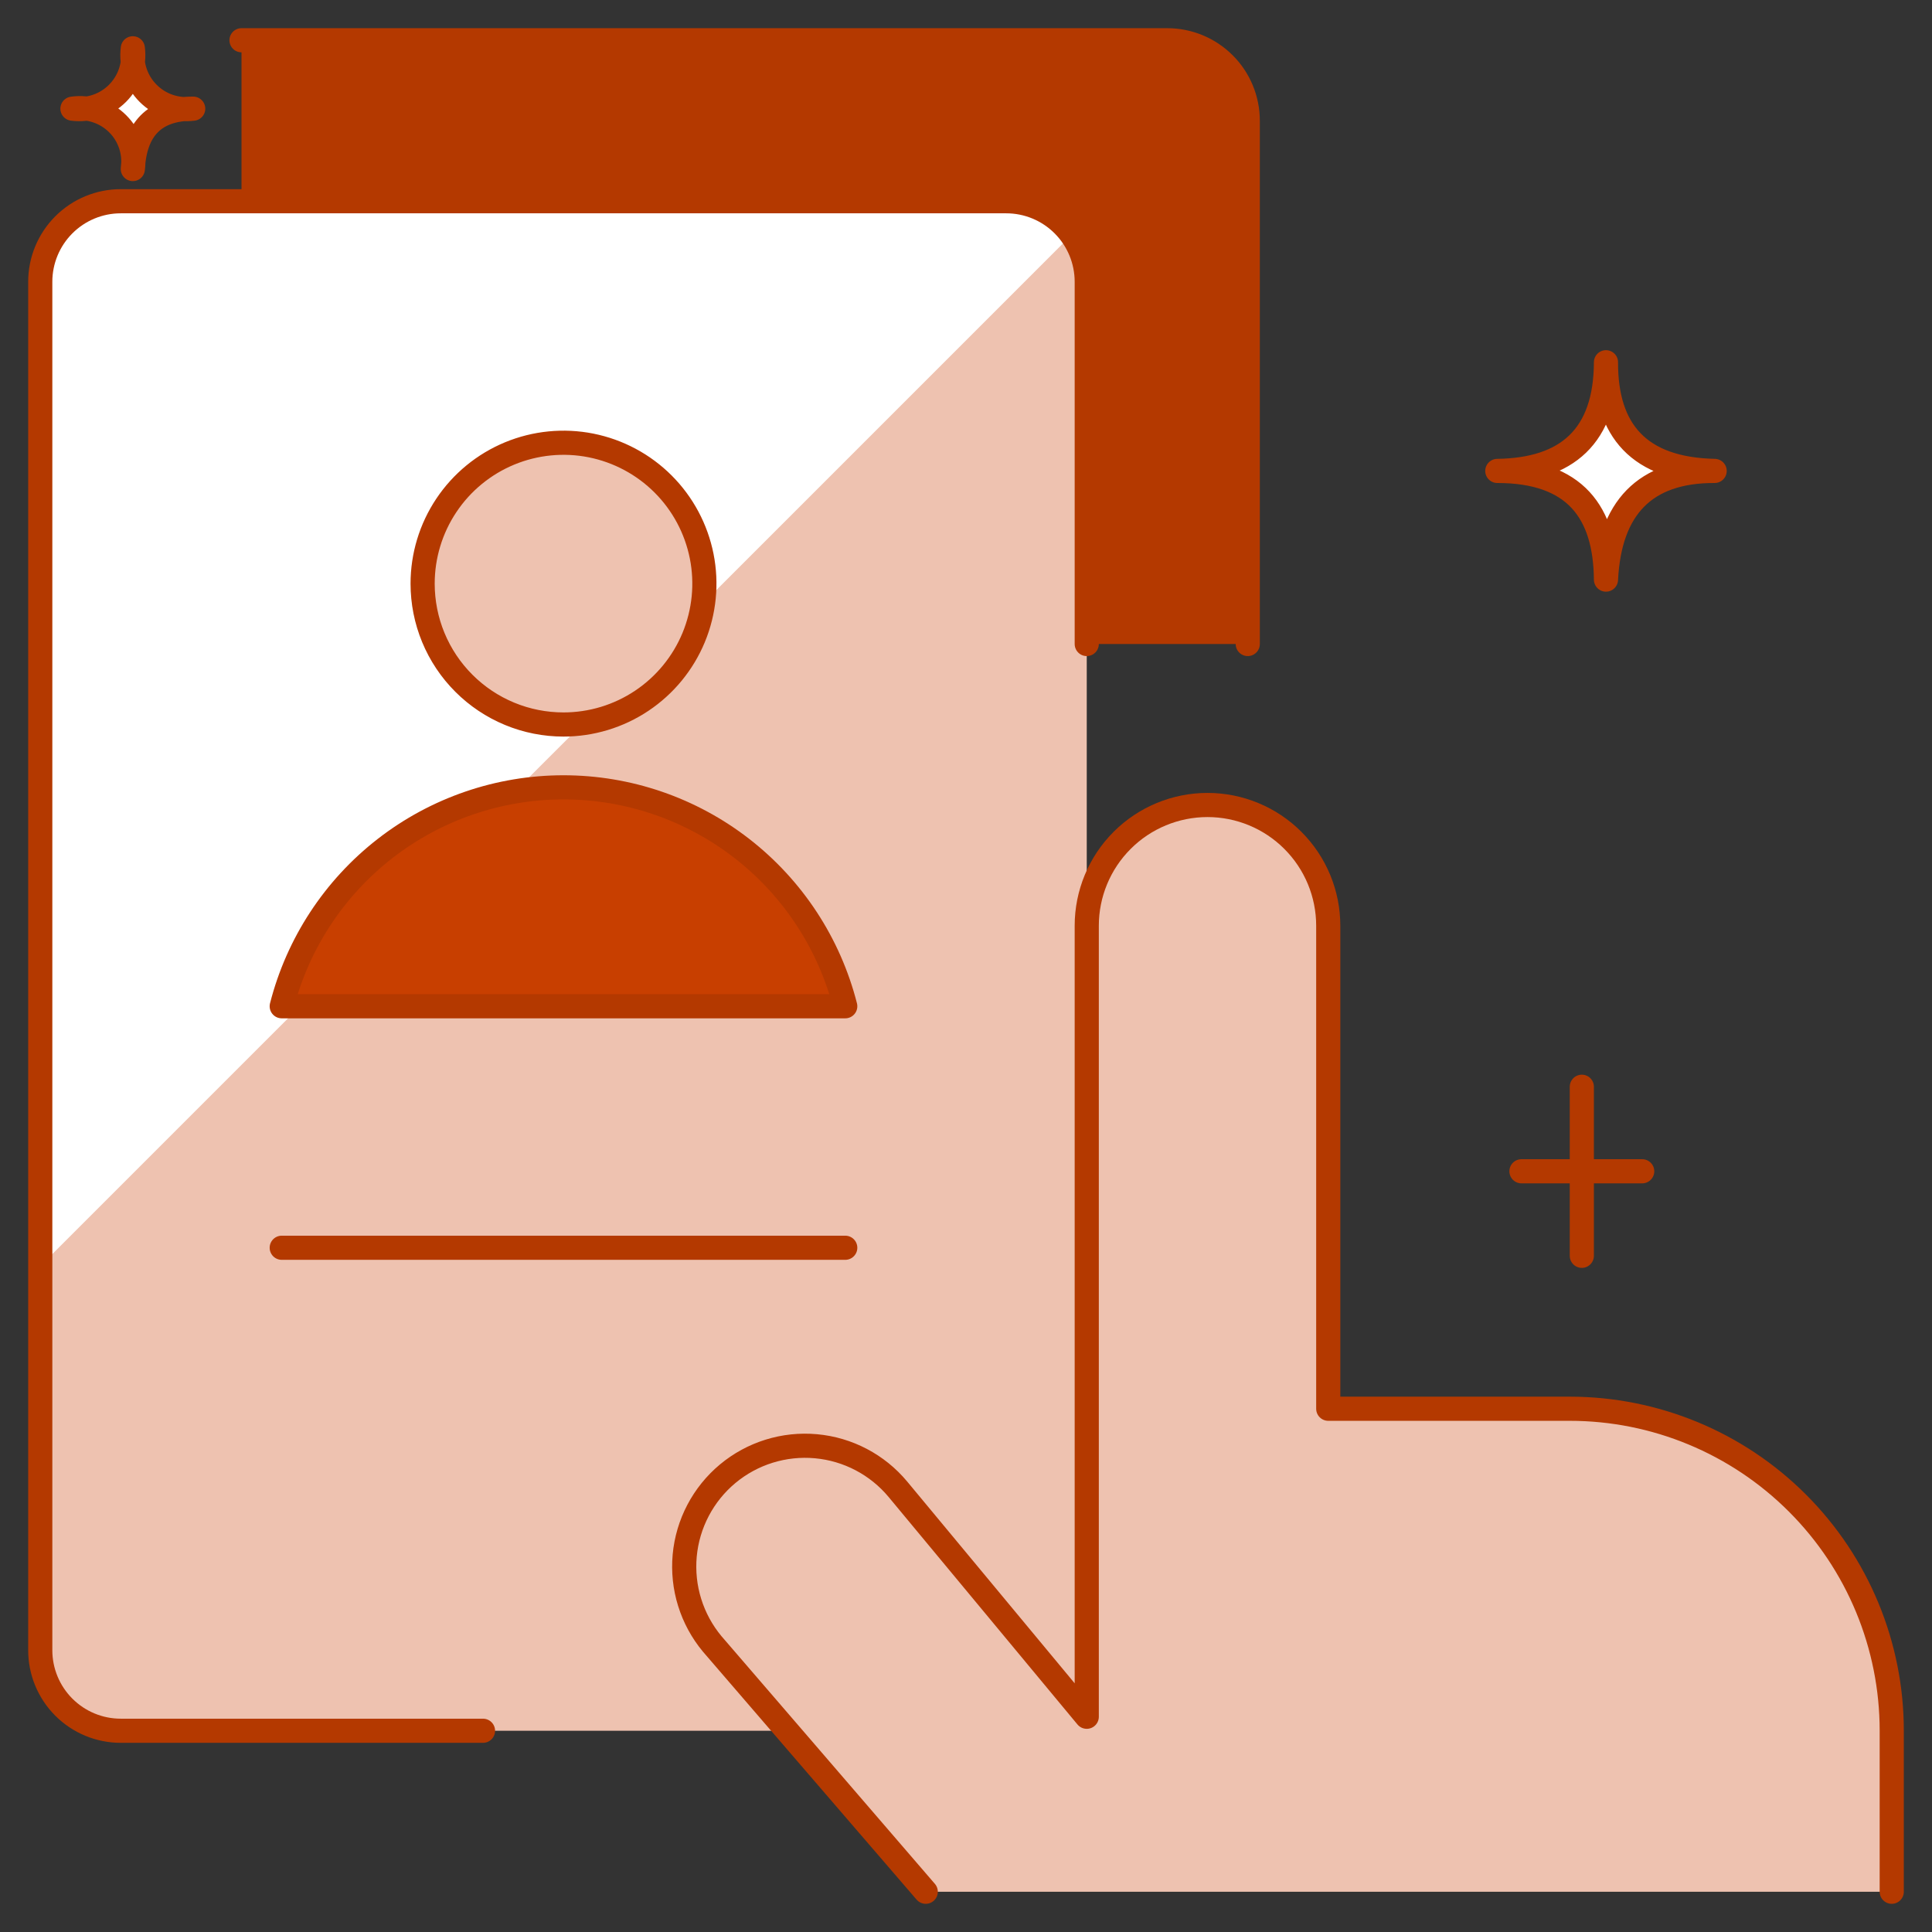 <svg width="80" height="80" viewBox="0 0 80 80" fill="none" xmlns="http://www.w3.org/2000/svg">
<rect x="0" y="0" width="80" height="80" fill="#333333" stroke="none"/>
<path d="M45 68.333V11.667C45 10.783 44.649 9.935 44.023 9.31C43.398 8.684 42.551 8.333 41.666 8.333H5C4.116 8.333 3.268 8.684 2.643 9.31C2.018 9.935 1.667 10.783 1.667 11.667V68.333C1.667 69.217 2.018 70.065 2.643 70.69C3.268 71.316 4.116 71.667 5 71.667H41.666C42.551 71.667 43.398 71.316 44.023 70.69C44.649 70.065 45 69.217 45 68.333Z" fill="#EEC2B0"/>
<path d="M48.333 1.667H10V8.333H41.667C42.551 8.333 43.399 8.685 44.024 9.31C44.649 9.935 45 10.783 45 11.667V26.667H51.667V5C51.667 4.116 51.316 3.268 50.69 2.643C50.065 2.018 49.217 1.667 48.333 1.667Z" fill="#B43900"/>
<path d="M38.333 78.333L29.49 68.07C29.07 67.565 28.753 66.982 28.558 66.355C28.362 65.728 28.293 65.068 28.352 64.413C28.473 63.092 29.114 61.872 30.133 61.023C31.153 60.174 32.468 59.765 33.79 59.886C35.111 60.006 36.331 60.647 37.18 61.667L45 71.087V38.333C45 37.007 45.527 35.736 46.465 34.798C47.402 33.86 48.674 33.333 50 33.333C51.326 33.333 52.598 33.86 53.535 34.798C54.473 35.736 55 37.007 55 38.333V58.333H65C68.536 58.333 71.928 59.738 74.428 62.239C76.929 64.739 78.333 68.13 78.333 71.667V78.333" fill="#EEC2B0"/>
<path d="M38.333 78.333L29.49 68.07C29.07 67.565 28.753 66.982 28.558 66.355C28.362 65.728 28.293 65.068 28.352 64.413C28.473 63.092 29.114 61.872 30.133 61.023C31.153 60.174 32.468 59.765 33.79 59.886C35.111 60.006 36.331 60.647 37.18 61.667L45 71.087V38.333C45 37.007 45.527 35.736 46.465 34.798C47.402 33.86 48.674 33.333 50 33.333C51.326 33.333 52.598 33.86 53.535 34.798C54.473 35.736 55 37.007 55 38.333V58.333H65C68.536 58.333 71.928 59.738 74.428 62.239C76.929 64.739 78.333 68.13 78.333 71.667V78.333" stroke="#B43900" stroke-linecap="round" stroke-linejoin="round"/>
<path d="M44.333 9.763C44.036 9.328 43.639 8.971 43.175 8.722C42.71 8.474 42.193 8.34 41.666 8.333H5C4.116 8.333 3.268 8.684 2.643 9.31C2.018 9.935 1.667 10.783 1.667 11.667V52.427L44.333 9.763Z" fill="white"/>
<path d="M45 26.667V11.667C45 10.783 44.649 9.935 44.023 9.31C43.398 8.684 42.551 8.333 41.666 8.333H5C4.116 8.333 3.268 8.684 2.643 9.31C2.018 9.935 1.667 10.783 1.667 11.667V68.333C1.667 69.217 2.018 70.065 2.643 70.69C3.268 71.316 4.116 71.667 5 71.667H20" stroke="#B43900" stroke-linecap="round" stroke-linejoin="round"/>
<path d="M51.667 26.667V5C51.667 4.116 51.316 3.268 50.69 2.643C50.065 2.018 49.217 1.667 48.333 1.667H10" stroke="#B43900" stroke-linecap="round" stroke-linejoin="round"/>
<path d="M11.666 51.667H35" stroke="#B43900" stroke-linecap="round" stroke-linejoin="round"/>
<path d="M23.333 30C24.487 30 25.615 29.658 26.574 29.017C27.533 28.376 28.281 27.465 28.723 26.399C29.164 25.333 29.28 24.16 29.055 23.029C28.829 21.897 28.274 20.858 27.458 20.042C26.642 19.226 25.603 18.671 24.471 18.445C23.34 18.22 22.167 18.336 21.101 18.777C20.035 19.219 19.124 19.966 18.483 20.926C17.842 21.885 17.5 23.013 17.5 24.167C17.5 24.933 17.65 25.692 17.943 26.399C18.236 27.107 18.666 27.751 19.208 28.292C19.749 28.834 20.393 29.264 21.101 29.557C21.808 29.85 22.567 30 23.333 30Z" fill="#EEC2B0" stroke="#B43900" stroke-linecap="round" stroke-linejoin="round"/>
<path d="M35 41.667C34.339 39.074 32.833 36.776 30.72 35.134C28.608 33.493 26.009 32.602 23.333 32.602C20.658 32.602 18.059 33.493 15.946 35.134C13.833 36.776 12.328 39.074 11.666 41.667H35Z" fill="#C83F00" stroke="#B43900" stroke-linecap="round" stroke-linejoin="round"/>
<path d="M66.5 15C66.489 17.827 67.868 19.433 71 19.5C68.093 19.489 66.648 21.049 66.5 24C66.475 21.216 65.227 19.5 62 19.5C64.888 19.46 66.489 18.066 66.5 15Z" fill="white" stroke="#B43900" stroke-linecap="round" stroke-linejoin="round"/>
<path d="M5.5 2C5.456 2.339 5.49 2.683 5.6 3.006C5.71 3.33 5.893 3.624 6.135 3.865C6.376 4.107 6.67 4.29 6.994 4.4C7.317 4.51 7.661 4.544 8 4.5C6.385 4.494 5.582 5.36 5.5 7C5.548 6.66 5.517 6.314 5.408 5.989C5.3 5.664 5.117 5.368 4.874 5.126C4.632 4.883 4.336 4.7 4.011 4.592C3.686 4.483 3.34 4.452 3 4.5C3.339 4.544 3.683 4.509 4.006 4.399C4.33 4.289 4.623 4.106 4.865 3.865C5.106 3.623 5.289 3.33 5.399 3.006C5.509 2.683 5.544 2.339 5.5 2Z" fill="white" stroke="#B43900" stroke-linecap="round" stroke-linejoin="round"/>
<path d="M65.5 45V52" stroke="#B43900" stroke-linecap="round" stroke-linejoin="round"/>
<path d="M68 48.5H63" stroke="#B43900" stroke-linecap="round" stroke-linejoin="round"/>
</svg>
